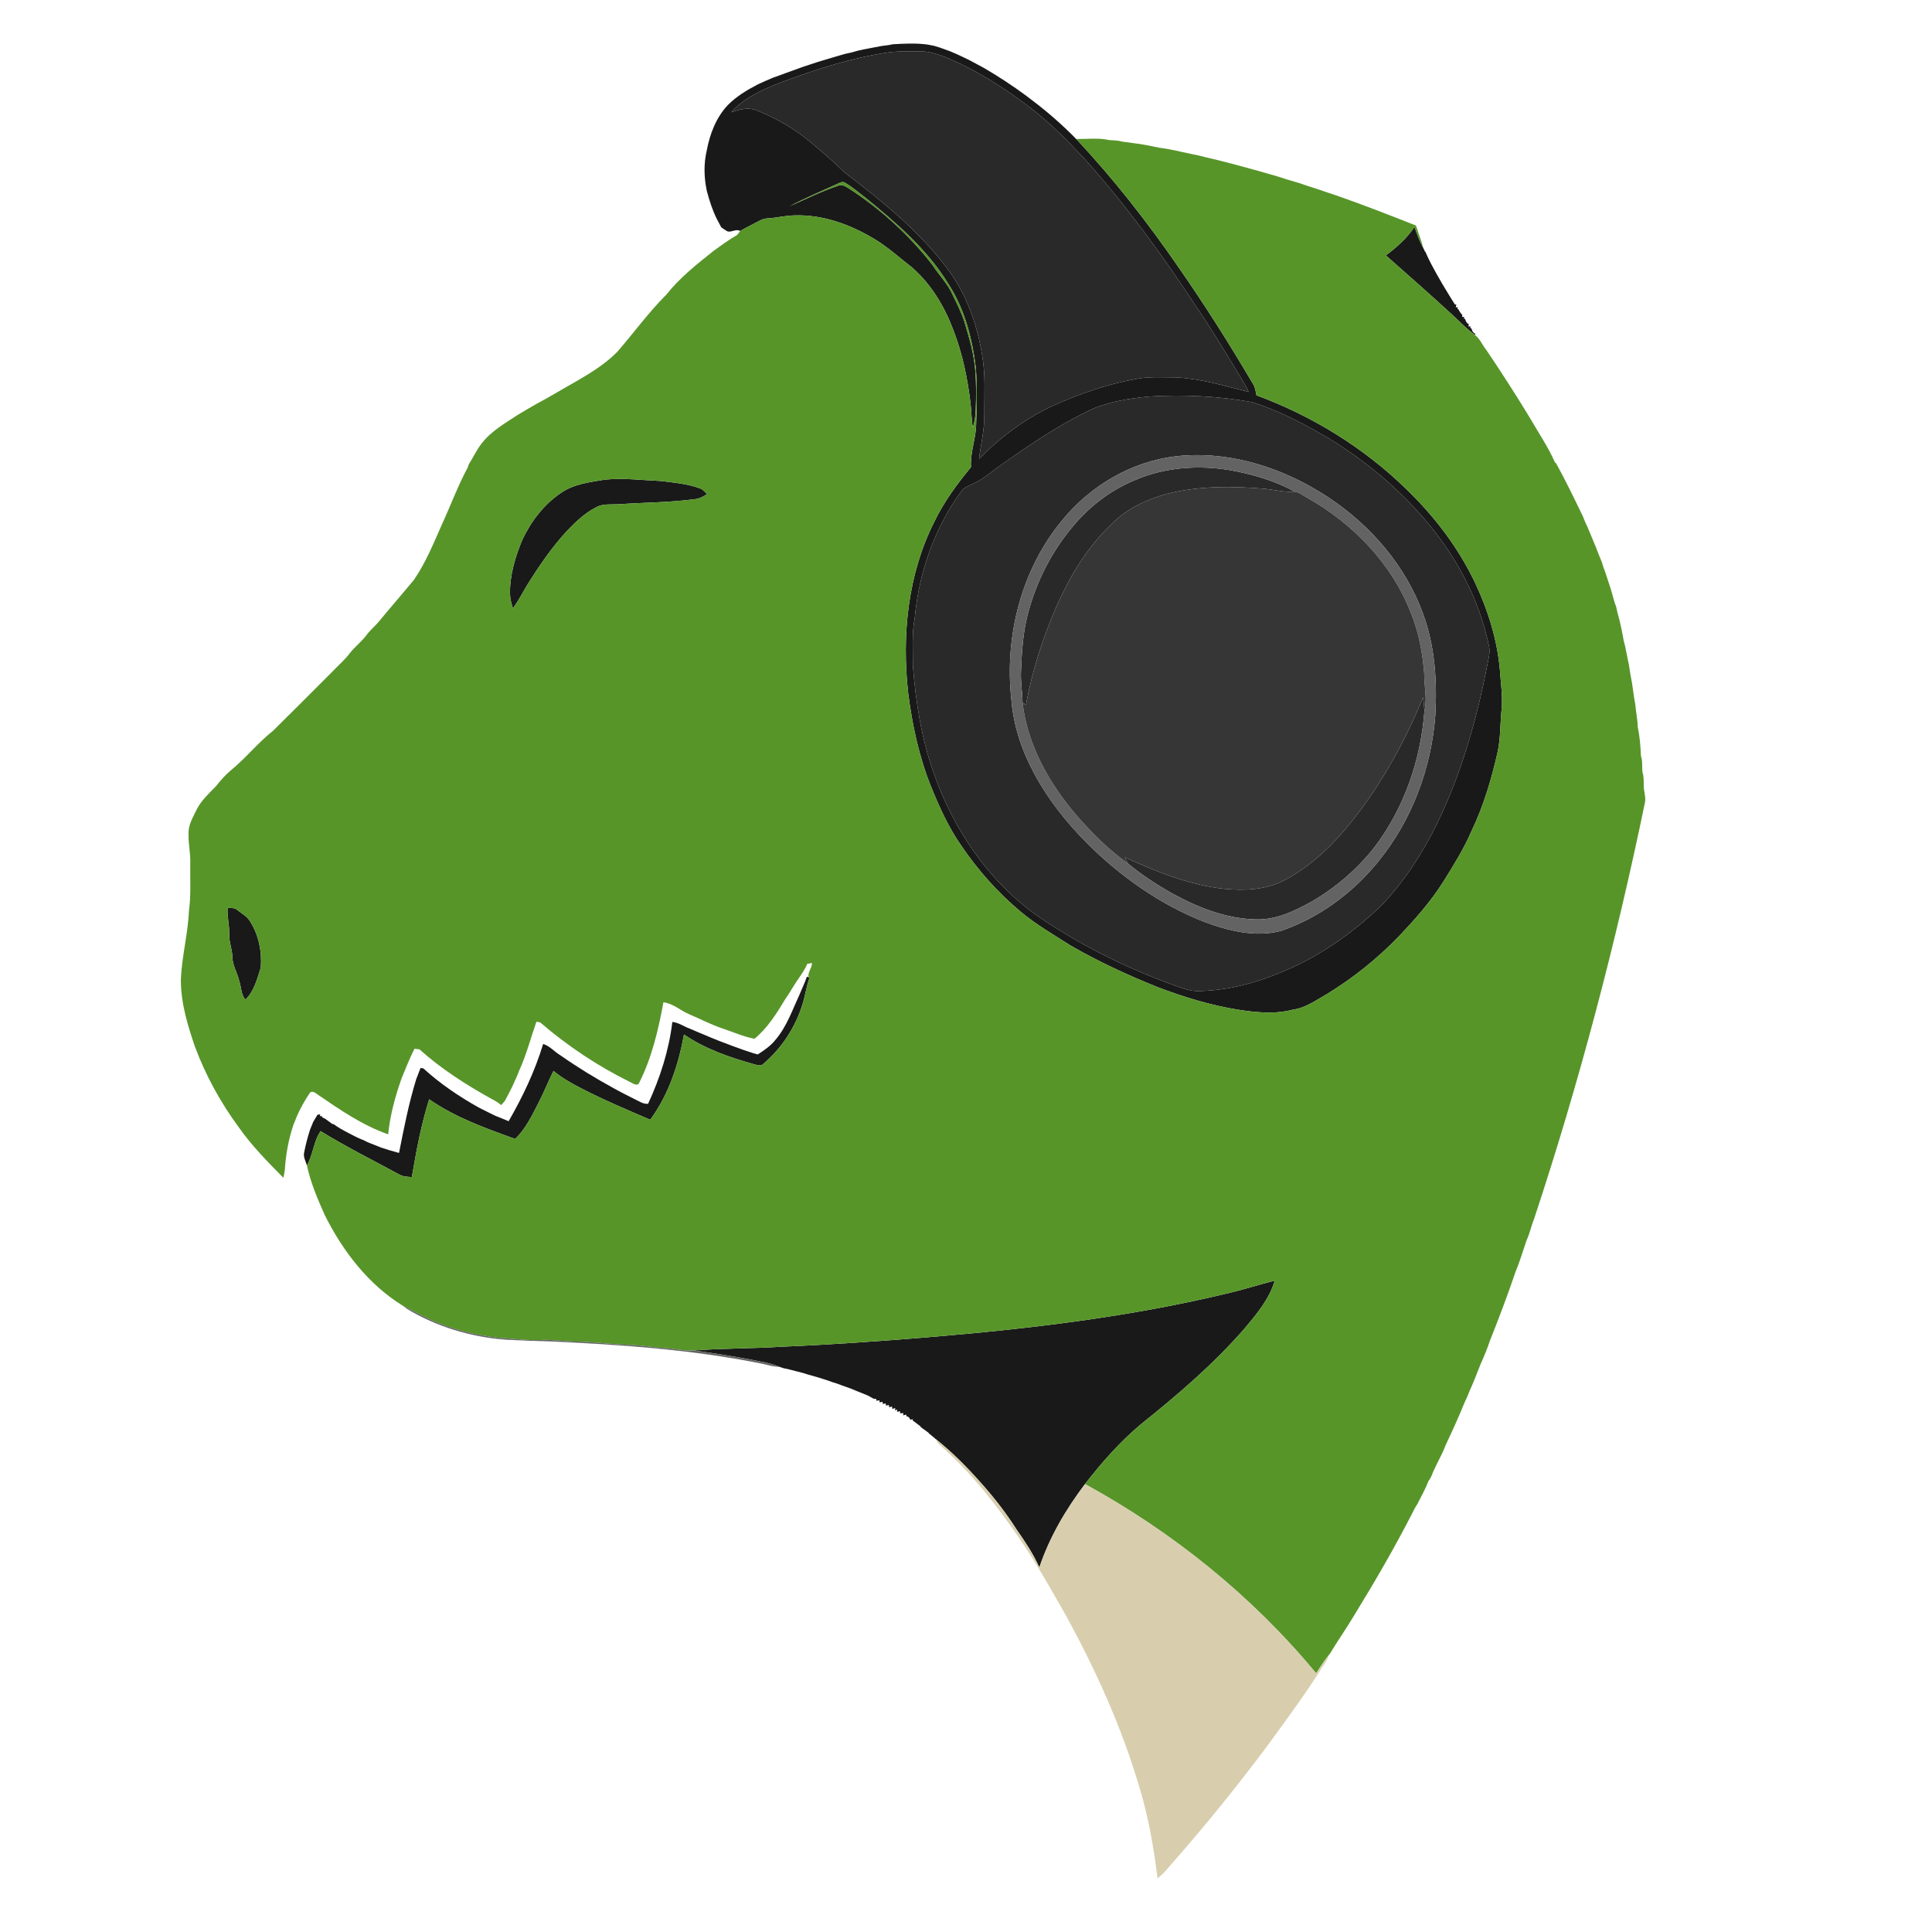 <?xml version="1.0" encoding="UTF-8" ?>
<!DOCTYPE svg PUBLIC "-//W3C//DTD SVG 1.1//EN" "http://www.w3.org/Graphics/SVG/1.1/DTD/svg11.dtd">
<svg width="1216pt" height="1216pt" viewBox="0 0 1216 1216" version="1.1" xmlns="http://www.w3.org/2000/svg">
<g id="#ffffffff">
</g>
<g id="#191919ff">
<path fill="#191919" opacity="1.00" d=" M 554.96 28.93 C 557.28 28.64 559.62 28.41 561.91 27.86 C 569.22 27.44 576.62 27.04 583.89 28.06 C 585.27 28.35 586.67 28.61 588.07 28.88 C 589.10 29.21 590.13 29.52 591.18 29.82 C 592.42 30.28 593.67 30.71 594.93 31.16 C 595.92 31.51 596.90 31.87 597.90 32.24 C 600.94 33.49 603.94 34.82 606.89 36.28 C 607.95 36.79 609.02 37.32 610.10 37.83 C 613.15 39.46 616.20 41.11 619.26 42.75 C 628.44 48.09 637.32 53.94 645.87 60.24 C 646.97 61.09 648.06 61.95 649.19 62.79 C 659.18 70.28 668.62 78.55 677.36 87.48 C 700.98 112.63 722.25 139.90 741.82 168.29 C 758.50 192.22 774.09 216.90 788.86 242.04 C 790.05 244.10 790.37 246.49 790.79 248.80 C 825.84 261.73 858.38 281.75 885.14 307.87 C 902.94 325.04 918.20 345.06 928.74 367.49 C 936.69 384.47 942.33 402.68 944.01 421.41 C 944.57 429.82 945.92 438.23 945.09 446.67 C 944.17 455.47 944.51 464.40 942.66 473.09 C 938.78 490.19 933.83 507.15 926.20 522.99 C 921.33 534.31 914.76 544.78 908.25 555.20 C 900.35 567.68 890.50 578.74 880.38 589.43 C 866.78 603.45 851.43 615.79 834.73 625.92 C 828.02 629.71 821.54 634.44 813.71 635.49 C 802.46 638.48 790.71 637.24 779.37 635.52 C 761.99 632.77 745.10 627.56 728.68 621.33 C 709.86 613.77 691.38 605.27 673.81 595.11 C 663.11 588.26 652.04 581.90 642.27 573.71 C 627.92 561.70 615.38 547.55 604.89 532.06 C 597.04 520.75 591.29 508.15 586.13 495.43 C 578.54 476.62 574.21 456.64 571.65 436.57 C 567.49 399.87 571.32 361.38 588.20 328.12 C 594.20 315.71 602.43 304.59 611.15 293.99 C 610.53 285.22 614.01 276.84 614.34 268.12 C 614.85 255.74 615.20 243.31 614.11 230.96 C 611.84 212.51 606.93 193.96 596.64 178.28 C 583.43 156.82 564.08 140.20 544.75 124.44 C 540.55 121.28 536.54 117.80 532.01 115.12 C 530.92 114.30 529.57 114.52 528.46 115.12 C 517.90 119.93 507.19 124.43 496.91 129.82 C 507.19 125.29 517.31 120.31 527.97 116.73 C 530.29 115.85 532.41 117.53 534.33 118.61 C 554.43 131.66 572.40 148.05 587.09 167.00 C 591.14 173.36 596.69 178.76 599.71 185.76 C 602.38 191.44 605.35 197.02 607.17 203.05 C 610.15 213.01 613.12 223.09 613.86 233.51 C 614.51 241.67 614.43 249.87 614.12 258.05 C 614.01 261.81 613.44 265.56 612.32 269.16 C 611.37 264.00 611.46 258.74 610.82 253.56 C 608.95 238.07 605.79 222.65 600.16 208.06 C 594.56 193.04 586.07 178.72 573.83 168.17 C 566.08 162.23 558.88 155.52 550.45 150.51 C 535.34 141.33 517.89 134.96 500.01 135.59 C 494.31 135.63 488.77 137.17 483.09 137.46 C 480.19 137.53 477.68 139.15 475.18 140.42 C 472.08 142.09 468.87 143.54 465.89 145.41 C 463.28 143.81 460.62 146.33 457.94 145.66 C 456.52 144.93 455.28 143.92 453.95 143.07 C 453.06 141.33 452.14 139.61 451.21 137.89 C 448.38 132.23 446.46 126.18 444.85 120.06 C 443.09 111.81 442.86 103.17 444.79 94.92 C 446.73 84.43 450.67 74.01 458.08 66.14 C 463.51 60.66 470.19 56.64 477.00 53.11 C 480.23 51.55 483.54 50.18 486.84 48.78 C 488.27 48.28 489.69 47.76 491.13 47.26 C 492.39 46.79 493.66 46.34 494.93 45.85 C 497.31 44.97 499.70 44.09 502.11 43.25 C 503.38 42.80 504.66 42.36 505.94 41.89 C 506.91 41.57 507.89 41.25 508.88 40.93 C 509.90 40.60 510.91 40.26 511.93 39.91 C 512.91 39.58 513.90 39.26 514.89 38.94 C 520.52 37.15 526.22 35.61 531.88 33.91 C 533.25 33.62 534.63 33.34 536.00 33.01 C 537.30 32.63 538.63 32.29 539.95 31.90 C 544.92 30.77 549.95 29.91 554.96 28.93 M 560.54 32.77 C 536.61 36.13 513.50 43.63 490.95 52.09 C 479.77 56.43 468.33 61.63 460.18 70.73 C 465.25 68.82 470.97 67.33 476.23 69.45 C 488.32 74.28 499.78 80.80 509.77 89.17 C 517.32 95.27 524.51 101.80 531.53 108.49 C 556.12 127.25 580.67 147.04 598.71 172.46 C 609.22 187.77 615.36 205.75 618.22 224.01 C 620.37 236.21 619.47 248.65 619.53 260.97 C 619.70 270.39 617.33 279.58 616.18 288.88 C 629.54 275.19 645.14 263.59 662.50 255.48 C 679.29 247.86 696.86 241.82 715.02 238.52 C 723.26 236.88 731.70 237.54 740.03 237.52 C 755.70 238.28 770.80 242.92 785.94 246.68 C 783.05 240.55 779.15 234.99 775.81 229.12 C 768.89 217.81 761.99 206.47 754.58 195.47 C 732.49 161.81 708.86 129.02 681.81 99.13 C 671.37 87.96 660.59 77.02 648.38 67.76 C 634.56 57.12 619.83 47.60 604.14 39.96 C 596.13 36.41 587.93 32.31 578.97 32.29 C 572.82 32.30 566.66 32.13 560.54 32.77 M 723.36 249.57 C 710.14 250.87 696.71 252.88 684.65 258.75 C 665.30 268.26 647.39 280.38 629.82 292.81 C 624.28 296.62 619.28 301.29 613.12 304.14 C 610.56 305.55 607.47 306.29 605.51 308.57 C 588.39 331.74 578.46 359.87 575.80 388.47 C 573.87 398.51 574.59 408.79 574.57 418.95 C 576.37 441.85 579.95 464.79 587.67 486.51 C 599.81 521.40 621.45 553.57 651.51 575.45 C 677.59 593.53 706.13 608.02 735.89 618.98 C 742.08 621.15 748.27 624.08 755.00 623.77 C 772.05 623.28 788.90 619.21 804.61 612.65 C 828.80 603.24 850.42 588.07 869.14 570.24 C 883.84 554.94 895.41 536.91 904.73 517.91 C 919.82 486.66 929.39 453.02 936.01 419.04 C 936.74 415.04 938.03 410.96 937.21 406.87 C 932.46 383.87 922.59 362.06 909.12 342.87 C 890.16 315.79 864.87 293.51 836.83 276.20 C 821.31 267.11 805.29 258.47 788.06 253.12 C 766.76 249.30 744.96 248.25 723.36 249.57 Z" />
<path fill="#191919" opacity="1.00" d=" M 872.23 160.73 C 879.10 155.71 885.45 149.94 890.27 142.87 C 891.89 147.30 893.37 151.82 895.74 155.93 C 896.02 156.53 896.58 157.72 896.86 158.31 L 897.23 158.61 C 897.83 160.07 898.48 161.51 899.18 162.94 C 899.68 163.99 900.22 165.04 900.75 166.09 C 905.32 174.83 910.45 183.25 915.69 191.61 L 916.63 191.67 C 916.54 192.11 916.35 192.99 916.26 193.43 L 917.53 193.40 L 917.39 194.58 L 918.02 194.73 C 918.55 196.04 919.38 197.17 920.37 198.18 C 920.35 198.51 920.30 199.17 920.27 199.50 L 921.52 199.41 L 921.39 200.63 L 922.11 200.62 C 922.45 202.04 923.06 203.38 924.47 204.05 C 924.41 204.42 924.30 205.15 924.24 205.52 L 925.55 205.38 L 925.39 206.64 L 926.12 206.59 C 926.42 208.12 927.12 209.47 928.65 210.12 L 928.27 210.78 C 923.13 206.95 918.60 202.40 913.95 198.00 C 900.20 185.40 886.21 173.07 872.23 160.73 Z" />
<path fill="#191919" opacity="1.00" d=" M 353.15 310.18 C 361.30 304.54 371.42 303.44 380.94 301.85 C 392.65 300.74 404.38 302.23 416.08 302.76 C 424.09 303.74 432.25 304.45 439.90 307.14 C 442.05 307.74 443.58 309.40 444.98 311.03 C 442.71 312.53 440.25 313.86 437.51 314.16 C 421.42 316.32 405.17 316.24 389.01 317.40 C 384.39 317.61 379.43 316.94 375.21 319.27 C 368.19 322.87 362.39 328.36 356.99 334.01 C 347.41 344.34 339.43 356.01 331.99 367.93 C 328.96 372.94 326.28 378.17 322.85 382.93 C 321.93 380.01 321.06 377.03 321.00 373.95 C 320.76 362.11 324.28 350.56 328.76 339.73 C 334.24 328.08 342.40 317.42 353.15 310.18 Z" />
<path fill="#191919" opacity="1.00" d=" M 143.27 571.40 C 145.27 571.65 147.66 571.13 149.24 572.69 C 152.16 575.05 155.74 576.79 157.59 580.23 C 162.89 588.68 164.97 599.15 164.12 609.01 C 161.83 616.09 160.04 623.84 154.43 629.18 C 151.66 625.90 151.91 621.38 150.59 617.50 C 149.40 612.23 146.17 607.48 146.24 601.94 C 146.09 597.20 144.08 592.72 144.27 587.95 C 144.47 582.40 142.85 576.96 143.27 571.40 Z" />
<path fill="#191919" opacity="1.00" d=" M 507.89 614.69 L 508.95 615.11 C 509.10 615.17 509.38 615.31 509.52 615.38 C 507.55 620.75 506.90 626.48 505.14 631.91 C 500.73 646.45 492.06 659.68 480.51 669.55 C 479.00 671.23 476.75 670.37 474.89 669.94 C 459.42 665.54 443.88 660.30 430.51 651.11 C 427.04 670.11 420.82 689.05 409.27 704.75 C 394.62 698.50 379.93 692.29 365.78 684.96 C 359.65 681.86 353.65 678.42 348.34 674.03 C 345.03 680.60 342.39 687.49 338.99 694.02 C 334.85 702.06 330.86 710.46 324.28 716.85 C 305.58 710.12 286.55 703.35 270.12 691.89 C 265.08 707.85 262.03 724.35 259.22 740.83 C 256.43 740.71 253.54 740.59 251.09 739.11 C 234.60 730.16 217.77 721.80 201.79 711.93 C 197.26 718.46 197.13 726.77 193.17 733.52 C 192.42 730.81 190.67 728.11 191.47 725.21 C 192.36 720.43 193.66 715.74 195.11 711.11 C 195.77 709.44 196.44 707.78 197.13 706.12 C 198.02 704.61 198.93 703.10 199.83 701.60 C 200.26 701.55 201.12 701.43 201.55 701.37 L 201.32 702.54 L 202.54 702.36 L 202.64 703.15 C 203.20 703.43 204.31 703.99 204.87 704.27 C 206.26 705.28 207.63 706.30 209.00 707.35 C 209.25 707.40 209.75 707.51 210.00 707.56 C 212.81 709.63 215.87 711.34 218.98 712.93 C 222.27 714.63 225.53 716.43 229.02 717.71 C 229.55 717.97 230.60 718.50 231.13 718.77 C 232.77 719.46 234.42 720.16 236.10 720.76 C 237.34 721.27 238.58 721.75 239.83 722.26 C 241.60 722.80 243.35 723.39 245.11 723.95 C 247.12 724.52 249.14 725.07 251.15 725.67 C 254.23 710.04 257.30 694.35 262.01 679.11 C 262.87 676.77 263.78 674.45 264.72 672.15 C 265.16 672.23 266.05 672.39 266.49 672.47 C 276.92 682.01 288.72 690.00 301.03 696.91 C 301.52 697.17 302.50 697.67 302.99 697.92 C 305.93 699.44 308.91 700.89 311.89 702.33 C 313.97 703.17 316.04 704.04 318.14 704.84 C 318.80 705.12 319.46 705.40 320.13 705.69 C 329.01 690.30 336.71 674.10 341.86 657.06 C 346.09 658.36 349.02 662.05 352.79 664.26 C 363.48 671.74 374.62 678.59 386.09 684.84 C 390.59 687.37 395.23 689.67 399.85 692.00 C 402.41 693.21 404.93 695.01 407.91 694.72 C 415.46 678.40 421.04 661.10 423.17 643.21 C 427.02 643.56 430.29 646.01 433.87 647.31 C 436.62 648.48 439.35 649.69 442.13 650.81 C 445.69 652.37 449.29 653.82 452.90 655.25 C 454.31 655.76 455.72 656.30 457.14 656.84 C 459.78 657.90 462.45 658.87 465.15 659.81 C 466.14 660.17 467.14 660.54 468.14 660.91 C 469.14 661.23 470.14 661.56 471.15 661.89 C 473.05 662.56 474.98 663.16 476.95 663.67 C 481.06 660.98 485.23 658.19 488.26 654.24 C 495.20 646.04 498.69 635.73 503.16 626.12 C 504.31 623.35 505.51 620.60 506.70 617.85 C 507.00 617.06 507.60 615.48 507.89 614.69 Z" />
<path fill="#191919" opacity="1.00" d=" M 773.99 813.71 C 783.52 811.46 792.83 808.40 802.32 806.02 C 798.93 817.66 790.91 827.12 783.26 836.24 C 763.70 858.70 740.98 878.12 717.76 896.68 C 704.71 907.70 693.34 920.58 682.90 934.07 C 670.83 950.02 660.54 967.50 654.17 986.53 C 650.24 977.91 644.99 969.98 639.55 962.26 C 632.79 951.66 625.02 941.74 616.59 932.43 C 608.04 922.80 598.88 913.67 588.82 905.64 C 587.39 904.47 586.04 903.22 584.57 902.13 L 584.48 901.82 C 582.77 900.61 581.12 899.33 579.42 898.13 L 579.48 897.86 C 577.83 896.60 576.21 895.30 574.52 894.11 L 574.48 893.26 C 574.10 893.33 573.33 893.48 572.95 893.55 C 572.52 892.29 571.66 891.54 570.38 891.29 L 570.45 890.35 C 569.94 890.47 568.92 890.70 568.41 890.81 L 568.59 889.41 C 568.07 889.44 567.02 889.50 566.50 889.53 L 566.53 888.21 C 566.05 888.31 565.09 888.52 564.61 888.62 L 564.71 887.23 L 563.27 887.63 L 563.53 886.24 C 563.05 886.37 562.10 886.62 561.62 886.74 L 561.44 885.27 C 560.98 885.39 560.07 885.61 559.61 885.73 L 559.50 884.30 C 559.03 884.39 558.09 884.58 557.62 884.68 L 557.49 883.29 C 557.02 883.38 556.08 883.57 555.61 883.66 L 555.48 882.29 C 555.02 882.39 554.11 882.58 553.65 882.67 L 553.48 881.34 C 553.03 881.42 552.14 881.57 551.69 881.65 L 551.47 880.44 C 551.12 880.45 550.42 880.47 550.07 880.48 C 548.73 879.69 547.37 878.97 546.01 878.26 C 544.06 877.48 542.10 876.72 540.18 875.90 C 538.51 875.20 536.84 874.52 535.18 873.85 C 533.48 873.25 531.80 872.64 530.11 872.06 C 529.10 871.68 528.09 871.30 527.10 870.92 C 526.09 870.59 525.09 870.28 524.09 869.98 C 523.09 869.63 522.10 869.28 521.12 868.92 C 520.12 868.59 519.12 868.26 518.12 867.95 C 517.10 867.63 516.08 867.31 515.07 866.99 C 512.75 866.33 510.43 865.69 508.14 865.01 C 507.07 864.68 506.02 864.35 504.97 864.03 C 503.65 863.67 502.33 863.38 501.03 863.03 C 499.70 862.67 498.37 862.37 497.06 862.00 C 495.72 861.67 494.40 861.40 493.07 861.11 C 492.24 860.83 491.42 860.57 490.62 860.30 C 485.06 857.80 478.95 857.12 473.06 855.80 C 460.97 853.57 448.83 851.57 436.64 849.98 C 455.07 848.57 473.58 848.83 492.03 847.62 C 522.72 846.34 553.38 844.19 584.00 841.67 C 647.81 836.37 711.67 828.80 773.99 813.71 Z" />
</g>
<g id="#292929ff">
<path fill="#292929" opacity="1.00" d=" M 560.54 32.77 C 566.66 32.13 572.82 32.30 578.97 32.29 C 587.93 32.31 596.13 36.41 604.14 39.96 C 619.83 47.60 634.56 57.12 648.38 67.76 C 660.59 77.02 671.37 87.96 681.81 99.13 C 708.86 129.02 732.49 161.81 754.58 195.47 C 761.99 206.47 768.89 217.81 775.81 229.12 C 779.15 234.99 783.05 240.55 785.94 246.68 C 770.80 242.92 755.70 238.28 740.03 237.52 C 731.70 237.54 723.26 236.88 715.02 238.52 C 696.86 241.82 679.29 247.86 662.50 255.48 C 645.14 263.59 629.54 275.19 616.18 288.88 C 617.33 279.58 619.70 270.39 619.53 260.97 C 619.47 248.65 620.37 236.21 618.22 224.01 C 615.36 205.75 609.22 187.77 598.71 172.46 C 580.67 147.04 556.12 127.25 531.53 108.49 C 524.51 101.80 517.32 95.27 509.77 89.17 C 499.78 80.80 488.32 74.28 476.23 69.45 C 470.97 67.33 465.25 68.82 460.18 70.73 C 468.33 61.63 479.77 56.43 490.95 52.09 C 513.50 43.63 536.61 36.13 560.54 32.77 Z" />
<path fill="#292929" opacity="1.00" d=" M 723.36 249.57 C 744.96 248.25 766.76 249.30 788.06 253.12 C 805.29 258.47 821.31 267.11 836.83 276.20 C 864.87 293.51 890.16 315.79 909.12 342.87 C 922.59 362.06 932.46 383.87 937.21 406.87 C 938.03 410.96 936.74 415.04 936.01 419.04 C 929.39 453.02 919.82 486.66 904.73 517.91 C 895.41 536.91 883.84 554.94 869.14 570.24 C 850.42 588.07 828.80 603.24 804.61 612.65 C 788.90 619.21 772.05 623.28 755.00 623.77 C 748.27 624.08 742.08 621.15 735.89 618.98 C 706.13 608.02 677.59 593.53 651.51 575.45 C 621.45 553.57 599.81 521.40 587.67 486.51 C 579.95 464.79 576.37 441.85 574.57 418.95 C 574.59 408.79 573.87 398.51 575.80 388.47 C 578.46 359.87 588.39 331.74 605.51 308.57 C 607.47 306.29 610.56 305.55 613.12 304.14 C 619.28 301.29 624.28 296.62 629.82 292.81 C 647.39 280.38 665.30 268.26 684.65 258.75 C 696.71 252.88 710.14 250.87 723.36 249.57 M 740.27 287.17 C 712.20 290.37 686.25 305.73 668.51 327.50 C 642.83 358.46 632.20 400.39 636.52 440.06 C 637.79 456.27 642.96 472.02 650.64 486.30 C 659.38 502.79 671.11 517.55 684.24 530.76 C 705.27 551.68 730.06 569.23 757.75 580.14 C 773.02 585.83 789.95 590.13 806.14 585.94 C 830.16 577.74 851.38 562.08 867.33 542.43 C 888.63 516.38 900.95 483.47 903.41 450.01 C 904.59 428.48 903.13 406.41 895.57 386.05 C 884.69 356.15 862.91 330.97 836.62 313.41 C 808.51 294.68 774.24 283.42 740.27 287.17 Z" />
<path fill="#292929" opacity="1.00" d=" M 713.54 302.52 C 732.47 294.12 753.86 292.54 774.15 295.91 C 788.27 298.45 802.34 302.54 814.96 309.45 C 808.34 310.00 801.89 308.16 795.34 307.59 C 775.17 305.88 754.55 305.82 734.79 310.75 C 721.66 314.27 708.79 320.31 699.26 330.22 C 684.32 344.42 673.55 362.41 665.19 381.10 C 656.41 401.15 649.65 422.15 645.72 443.69 C 645.00 443.18 644.29 442.67 643.58 442.16 C 643.50 435.77 642.37 429.43 642.59 423.03 C 643.10 410.88 643.75 398.65 646.83 386.82 C 651.93 366.97 661.32 348.18 674.39 332.36 C 684.81 319.48 698.24 308.97 713.54 302.52 Z" />
<path fill="#292929" opacity="1.00" d=" M 895.69 438.88 C 896.03 441.68 896.37 444.48 896.55 447.30 C 894.29 478.03 883.88 508.53 865.13 533.17 C 854.42 546.84 841.04 558.41 826.04 567.17 C 815.01 573.36 802.96 579.24 789.97 578.64 C 770.95 578.16 752.88 570.74 736.47 561.61 C 727.17 556.19 718.06 550.30 709.81 543.37 C 709.17 542.13 708.60 540.86 708.03 539.60 C 727.97 548.69 748.68 557.15 770.67 559.43 C 783.31 560.69 796.71 560.07 808.19 554.12 C 825.34 545.21 839.40 531.39 851.31 516.36 C 869.83 492.92 884.38 466.48 895.69 438.88 Z" />
</g>
<g id="#579529ff">
<path fill="#579529" opacity="1.00" d=" M 677.36 87.48 C 684.25 87.58 691.33 86.62 698.10 88.16 C 700.74 88.38 703.47 88.27 706.03 89.10 C 712.38 90.00 718.79 90.64 725.06 92.05 C 726.74 92.37 728.44 92.67 730.13 93.05 C 732.10 93.33 734.10 93.54 736.06 93.99 C 737.71 94.33 739.40 94.62 741.06 94.99 C 745.68 96.12 750.37 96.92 755.00 98.00 C 756.35 98.34 757.72 98.67 759.08 99.03 C 769.47 101.37 779.75 104.20 790.02 107.02 C 792.35 107.70 794.70 108.34 797.04 109.02 C 799.36 109.70 801.69 110.34 804.02 111.02 C 808.33 112.42 812.64 113.81 817.01 115.00 C 818.01 115.33 819.02 115.67 820.05 116.01 C 821.06 116.35 822.07 116.69 823.10 117.04 C 827.11 118.28 831.08 119.62 835.04 121.01 C 837.05 121.66 839.06 122.33 841.07 123.00 C 857.94 128.88 874.58 135.39 891.18 141.94 C 891.76 143.61 892.34 145.28 892.89 146.97 C 893.92 149.93 895.05 152.87 895.74 155.93 C 893.37 151.82 891.89 147.30 890.27 142.87 C 885.45 149.94 879.10 155.71 872.23 160.73 C 886.21 173.07 900.20 185.40 913.95 198.00 C 918.60 202.40 923.13 206.95 928.27 210.78 C 931.57 213.26 933.02 217.32 935.61 220.44 C 944.76 234.01 953.63 247.76 962.15 261.74 C 967.76 271.51 974.21 280.88 978.77 291.20 C 978.92 291.29 979.22 291.45 979.37 291.54 C 985.40 302.45 990.82 313.69 996.24 324.92 C 997.12 327.28 998.13 329.58 999.23 331.86 C 1000.84 335.90 1002.66 339.86 1004.26 343.92 C 1004.87 345.59 1005.53 347.26 1006.21 348.93 C 1006.85 350.60 1007.54 352.27 1008.26 353.93 C 1008.55 354.95 1008.85 355.97 1009.18 356.99 C 1009.53 357.97 1009.89 358.95 1010.28 359.92 C 1010.58 360.92 1010.91 361.93 1011.25 362.94 C 1011.78 364.62 1012.35 366.29 1012.92 367.96 C 1014.20 371.56 1015.05 375.29 1016.16 378.95 C 1016.50 379.96 1016.87 380.97 1017.24 381.99 C 1017.78 384.68 1018.44 387.35 1019.22 389.99 C 1019.84 392.62 1020.46 395.26 1020.96 397.92 C 1021.33 399.57 1021.58 401.24 1021.89 402.91 C 1022.25 404.24 1022.55 405.58 1022.90 406.93 C 1023.33 408.96 1023.65 411.03 1024.15 413.05 C 1024.45 414.73 1024.74 416.43 1025.19 418.09 C 1025.78 422.10 1026.39 426.10 1027.22 430.07 C 1027.92 434.41 1028.32 438.80 1029.22 443.10 C 1029.63 448.04 1030.70 452.89 1030.83 457.86 C 1032.12 463.78 1032.55 469.83 1032.81 475.87 C 1033.96 479.08 1033.40 482.56 1033.74 485.90 C 1034.78 488.82 1034.46 491.94 1034.59 494.99 C 1034.64 498.35 1036.00 501.65 1035.35 505.04 C 1017.01 593.66 993.98 681.37 965.52 767.28 C 963.71 771.68 962.83 776.40 960.80 780.71 C 958.48 787.39 956.54 794.21 953.79 800.73 C 948.89 815.22 943.45 829.53 937.80 843.73 C 936.10 848.85 934.04 853.84 931.81 858.75 C 929.57 864.46 927.37 870.19 924.83 875.77 C 923.97 878.15 922.89 880.44 921.81 882.74 C 918.07 891.86 914.02 900.85 909.80 909.76 C 908.44 913.56 906.48 917.10 904.71 920.72 C 903.73 922.73 902.73 924.75 901.82 926.80 C 901.24 928.78 900.19 930.55 899.04 932.24 C 897.13 937.29 894.43 941.98 892.01 946.80 C 890.89 948.41 889.97 950.15 889.13 951.93 C 877.73 974.21 865.13 995.87 852.02 1017.19 C 847.22 1025.21 841.84 1032.86 837.03 1040.87 C 836.82 1041.13 836.41 1041.65 836.20 1041.90 C 833.29 1045.44 830.90 1049.37 828.39 1053.20 C 788.18 1004.58 738.17 964.37 682.90 934.07 C 693.34 920.58 704.71 907.70 717.76 896.68 C 740.98 878.12 763.70 858.70 783.26 836.24 C 790.91 827.12 798.93 817.66 802.32 806.02 C 792.83 808.40 783.52 811.46 773.99 813.71 C 711.67 828.80 647.81 836.37 584.00 841.67 C 553.38 844.19 522.72 846.34 492.03 847.62 C 473.58 848.83 455.07 848.57 436.64 849.98 C 430.37 850.43 424.25 848.75 418.03 848.45 C 411.67 848.11 405.39 846.96 399.04 846.59 C 387.69 846.26 376.39 844.96 365.06 844.41 C 356.68 844.59 348.37 842.98 339.99 843.40 C 331.02 843.79 322.11 842.47 313.17 841.97 C 298.61 840.13 284.12 836.69 270.77 830.49 C 264.92 827.96 259.44 824.70 253.72 821.94 C 231.82 808.52 215.71 787.39 204.35 764.67 C 199.89 754.58 195.49 744.35 193.17 733.52 C 197.13 726.77 197.26 718.46 201.79 711.93 C 217.77 721.80 234.60 730.16 251.09 739.11 C 253.54 740.59 256.43 740.71 259.22 740.83 C 262.03 724.35 265.08 707.85 270.12 691.89 C 286.55 703.35 305.58 710.12 324.28 716.85 C 330.86 710.46 334.85 702.06 338.99 694.02 C 342.39 687.49 345.03 680.60 348.34 674.03 C 353.65 678.42 359.65 681.86 365.78 684.96 C 379.93 692.29 394.62 698.50 409.27 704.75 C 420.82 689.05 427.04 670.11 430.51 651.11 C 443.88 660.30 459.42 665.54 474.89 669.94 C 476.75 670.37 479.00 671.23 480.51 669.55 C 492.06 659.68 500.73 646.45 505.14 631.91 C 506.90 626.48 507.55 620.75 509.52 615.38 C 509.38 615.31 509.10 615.17 508.95 615.11 C 508.10 612.29 511.10 609.20 511.08 606.09 C 510.05 606.28 509.04 606.48 508.03 606.69 C 506.52 610.65 503.82 613.97 501.54 617.49 C 498.89 621.29 496.79 625.43 494.04 629.16 C 488.71 638.09 482.99 647.10 474.89 653.80 C 467.91 652.48 461.36 649.52 454.65 647.28 C 447.42 644.86 440.69 641.28 433.69 638.33 C 428.23 636.01 423.64 631.57 417.56 630.84 C 414.33 648.44 410.17 666.15 401.96 682.18 C 400.12 683.58 397.89 681.53 396.15 680.81 C 375.96 670.83 357.07 658.20 340.01 643.52 C 339.21 643.36 338.41 643.20 337.62 643.06 C 334.04 653.29 331.33 663.86 326.82 673.75 C 325.94 676.13 324.90 678.45 323.84 680.77 C 322.10 684.93 319.83 688.84 317.79 692.86 C 317.04 693.76 316.27 694.64 315.50 695.54 C 313.59 694.00 311.50 692.71 309.32 691.61 C 293.26 682.73 277.68 672.71 263.98 660.45 C 262.94 660.32 261.90 660.21 260.86 660.10 C 257.82 666.15 255.32 672.43 252.77 678.70 C 248.74 690.10 245.51 701.88 244.31 713.94 C 227.98 708.22 213.66 698.30 199.51 688.59 C 198.29 687.70 196.32 686.31 195.02 687.85 C 191.85 692.54 189.07 697.52 186.79 702.71 C 186.17 704.38 185.48 706.04 184.77 707.70 C 181.66 716.83 179.90 726.42 179.30 736.04 C 179.05 737.80 178.74 739.55 178.39 741.30 C 168.44 731.28 158.48 721.16 150.33 709.58 C 138.92 694.09 129.54 677.09 122.80 659.06 C 118.14 645.50 113.87 631.50 113.83 617.03 C 114.32 602.24 118.34 587.83 118.95 573.05 C 120.29 563.10 119.59 553.03 119.75 543.02 C 119.96 536.98 118.47 531.04 118.68 525.00 C 118.34 519.45 121.39 514.57 123.67 509.75 C 126.54 503.88 131.45 499.47 135.92 494.86 C 138.70 491.32 141.68 487.93 145.11 485.00 C 154.65 477.28 162.28 467.49 171.92 459.89 C 184.49 447.47 196.99 434.96 209.46 422.44 C 213.01 418.70 216.99 415.34 220.10 411.20 C 223.24 407.08 227.52 404.00 230.60 399.82 C 232.70 396.88 235.51 394.57 237.90 391.88 C 245.37 382.80 253.12 373.95 260.59 364.86 C 268.11 353.91 273.06 341.51 278.43 329.44 C 283.81 317.78 288.22 305.63 294.34 294.34 C 294.51 293.82 294.86 292.79 295.04 292.27 C 297.81 287.97 299.92 283.25 303.07 279.20 C 309.09 271.32 317.90 266.40 326.03 261.02 C 331.68 257.61 337.38 254.27 343.22 251.18 C 345.55 249.86 347.86 248.48 350.21 247.19 C 363.42 239.35 377.63 232.48 388.53 221.42 C 398.92 209.50 408.20 196.58 419.43 185.40 C 427.85 174.77 438.57 166.31 449.12 157.90 C 453.95 154.42 458.75 150.87 463.93 147.91 C 464.55 147.05 465.21 146.22 465.89 145.41 C 468.87 143.54 472.08 142.09 475.18 140.42 C 477.68 139.15 480.19 137.53 483.09 137.46 C 488.77 137.17 494.31 135.63 500.01 135.59 C 517.89 134.96 535.34 141.33 550.45 150.51 C 558.88 155.52 566.08 162.23 573.83 168.17 C 586.07 178.72 594.56 193.04 600.16 208.06 C 605.79 222.65 608.95 238.07 610.82 253.56 C 611.46 258.74 611.37 264.00 612.32 269.16 C 613.44 265.56 614.01 261.81 614.12 258.05 C 614.43 249.87 614.51 241.67 613.86 233.51 C 613.12 223.09 610.15 213.01 607.17 203.05 C 605.35 197.02 602.38 191.44 599.71 185.76 C 596.69 178.76 591.14 173.36 587.09 167.00 C 572.40 148.05 554.43 131.66 534.33 118.61 C 532.41 117.53 530.29 115.85 527.97 116.73 C 517.31 120.31 507.19 125.29 496.91 129.82 C 507.19 124.43 517.90 119.93 528.46 115.12 C 529.57 114.52 530.92 114.30 532.01 115.12 C 536.54 117.80 540.55 121.28 544.75 124.44 C 564.08 140.20 583.43 156.82 596.64 178.28 C 606.93 193.96 611.84 212.51 614.11 230.96 C 615.20 243.31 614.85 255.74 614.34 268.12 C 614.01 276.84 610.53 285.22 611.15 293.99 C 602.43 304.59 594.20 315.71 588.20 328.12 C 571.32 361.38 567.49 399.87 571.65 436.57 C 574.21 456.64 578.54 476.62 586.13 495.43 C 591.29 508.15 597.04 520.75 604.89 532.06 C 615.38 547.55 627.92 561.70 642.27 573.71 C 652.04 581.90 663.11 588.26 673.81 595.11 C 691.38 605.27 709.86 613.77 728.68 621.33 C 745.10 627.56 761.99 632.77 779.37 635.52 C 790.71 637.24 802.46 638.48 813.71 635.49 C 821.54 634.44 828.02 629.71 834.73 625.92 C 851.43 615.79 866.78 603.45 880.38 589.43 C 890.50 578.74 900.35 567.68 908.25 555.20 C 914.76 544.78 921.33 534.31 926.20 522.99 C 933.83 507.15 938.78 490.19 942.66 473.09 C 944.51 464.40 944.17 455.47 945.09 446.67 C 945.92 438.23 944.57 429.82 944.01 421.41 C 942.33 402.68 936.69 384.47 928.74 367.49 C 918.20 345.06 902.94 325.04 885.14 307.87 C 858.38 281.75 825.84 261.73 790.79 248.80 C 790.37 246.49 790.05 244.10 788.86 242.04 C 774.09 216.90 758.50 192.22 741.82 168.29 C 722.25 139.90 700.98 112.63 677.36 87.48 M 353.15 310.18 C 342.40 317.42 334.24 328.08 328.76 339.73 C 324.28 350.56 320.76 362.11 321.00 373.95 C 321.06 377.03 321.93 380.01 322.85 382.93 C 326.28 378.17 328.96 372.94 331.99 367.93 C 339.43 356.01 347.41 344.34 356.99 334.01 C 362.39 328.36 368.19 322.87 375.21 319.27 C 379.43 316.94 384.39 317.61 389.01 317.40 C 405.17 316.24 421.42 316.32 437.51 314.16 C 440.25 313.86 442.71 312.53 444.98 311.03 C 443.58 309.40 442.05 307.74 439.90 307.14 C 432.25 304.45 424.09 303.74 416.08 302.76 C 404.38 302.23 392.65 300.74 380.94 301.85 C 371.42 303.44 361.30 304.54 353.15 310.18 M 143.27 571.40 C 142.85 576.96 144.47 582.40 144.27 587.95 C 144.08 592.72 146.09 597.20 146.24 601.94 C 146.17 607.48 149.40 612.23 150.59 617.50 C 151.91 621.38 151.66 625.90 154.43 629.18 C 160.04 623.84 161.83 616.09 164.12 609.01 C 164.97 599.15 162.89 588.68 157.59 580.23 C 155.74 576.79 152.16 575.05 149.24 572.69 C 147.66 571.13 145.27 571.65 143.27 571.40 Z" />
</g>
<g id="#636363ff">
<path fill="#636363" opacity="1.00" d=" M 740.27 287.17 C 774.24 283.42 808.51 294.68 836.62 313.41 C 862.91 330.97 884.69 356.15 895.57 386.05 C 903.13 406.41 904.59 428.48 903.41 450.01 C 900.95 483.47 888.63 516.38 867.33 542.43 C 851.38 562.08 830.16 577.74 806.14 585.94 C 789.95 590.13 773.02 585.83 757.75 580.14 C 730.06 569.23 705.27 551.68 684.24 530.76 C 671.11 517.55 659.38 502.79 650.64 486.30 C 642.96 472.02 637.79 456.27 636.52 440.06 C 632.20 400.39 642.83 358.46 668.51 327.50 C 686.25 305.73 712.20 290.37 740.27 287.17 M 713.54 302.52 C 698.24 308.97 684.81 319.48 674.39 332.36 C 661.32 348.18 651.93 366.97 646.83 386.82 C 643.75 398.65 643.10 410.88 642.59 423.03 C 642.37 429.43 643.50 435.77 643.58 442.16 C 646.66 469.14 660.65 493.57 678.13 513.84 C 687.68 524.67 697.99 535.04 709.81 543.37 C 718.06 550.30 727.17 556.19 736.47 561.61 C 752.88 570.74 770.95 578.16 789.97 578.64 C 802.96 579.24 815.01 573.36 826.04 567.17 C 841.04 558.41 854.42 546.84 865.13 533.17 C 883.88 508.53 894.29 478.03 896.55 447.30 C 898.45 439.58 896.27 431.76 896.41 423.97 C 895.35 410.99 893.01 397.98 888.06 385.88 C 875.92 354.53 851.16 329.11 822.04 312.90 C 819.71 311.73 817.62 309.73 814.96 309.45 C 802.34 302.54 788.27 298.45 774.15 295.91 C 753.86 292.54 732.47 294.12 713.54 302.52 Z" />
<path fill="#636363" opacity="1.00" d=" M 253.72 821.94 C 259.44 824.70 264.92 827.96 270.77 830.49 C 284.12 836.69 298.61 840.13 313.17 841.97 C 322.11 842.47 331.02 843.79 339.99 843.40 C 348.37 842.98 356.68 844.59 365.06 844.41 C 376.39 844.96 387.69 846.26 399.04 846.59 C 405.39 846.96 411.67 848.11 418.03 848.45 C 424.25 848.75 430.37 850.43 436.64 849.98 C 448.83 851.57 460.97 853.57 473.06 855.80 C 478.95 857.12 485.06 857.80 490.62 860.30 C 486.26 860.28 482.16 858.71 477.92 857.98 C 434.47 849.32 390.17 846.29 346.02 844.25 C 336.67 844.07 327.33 843.68 318.00 843.17 C 296.24 841.47 274.78 835.04 256.07 823.75 C 255.26 823.16 254.48 822.56 253.72 821.94 Z" />
</g>
<g id="#363636ff">
<path fill="#363636" opacity="1.00" d=" M 734.79 310.75 C 754.55 305.82 775.17 305.88 795.34 307.59 C 801.89 308.16 808.34 310.00 814.96 309.45 C 817.62 309.73 819.71 311.73 822.04 312.90 C 851.16 329.11 875.92 354.53 888.06 385.88 C 893.01 397.98 895.35 410.99 896.41 423.97 C 896.27 431.76 898.45 439.58 896.55 447.30 C 896.37 444.48 896.03 441.68 895.69 438.88 C 884.38 466.48 869.83 492.92 851.31 516.36 C 839.40 531.39 825.34 545.21 808.19 554.12 C 796.71 560.07 783.31 560.69 770.67 559.43 C 748.68 557.15 727.97 548.69 708.03 539.60 C 708.60 540.86 709.17 542.13 709.81 543.37 C 697.99 535.04 687.68 524.67 678.13 513.84 C 660.65 493.57 646.66 469.14 643.58 442.16 C 644.29 442.67 645.00 443.18 645.72 443.69 C 649.65 422.15 656.41 401.15 665.19 381.10 C 673.55 362.41 684.32 344.42 699.26 330.22 C 708.79 320.31 721.66 314.27 734.79 310.75 Z" />
</g>
<g id="#d8ceaeff">
<path fill="#d8ceae" opacity="1.00" d=" M 588.82 905.64 C 598.88 913.67 608.04 922.80 616.59 932.43 C 625.02 941.74 632.79 951.66 639.55 962.26 C 644.99 969.98 650.24 977.91 654.17 986.53 C 660.54 967.50 670.83 950.02 682.90 934.07 C 738.17 964.37 788.18 1004.58 828.39 1053.20 C 830.90 1049.37 833.29 1045.44 836.20 1041.90 C 835.58 1044.69 833.86 1046.99 832.25 1049.29 C 821.99 1065.76 810.39 1081.34 798.99 1097.04 C 780.35 1122.15 760.70 1146.52 740.11 1170.07 C 736.29 1174.16 733.07 1178.88 728.55 1182.26 C 726.18 1162.87 722.80 1143.57 717.12 1124.86 C 705.89 1086.76 689.36 1050.40 670.26 1015.64 C 659.38 996.48 648.45 977.26 635.42 959.45 C 622.58 941.36 608.28 924.12 591.54 909.50 C 590.34 908.43 589.50 907.05 588.82 905.64 Z" />
</g>
</svg>

